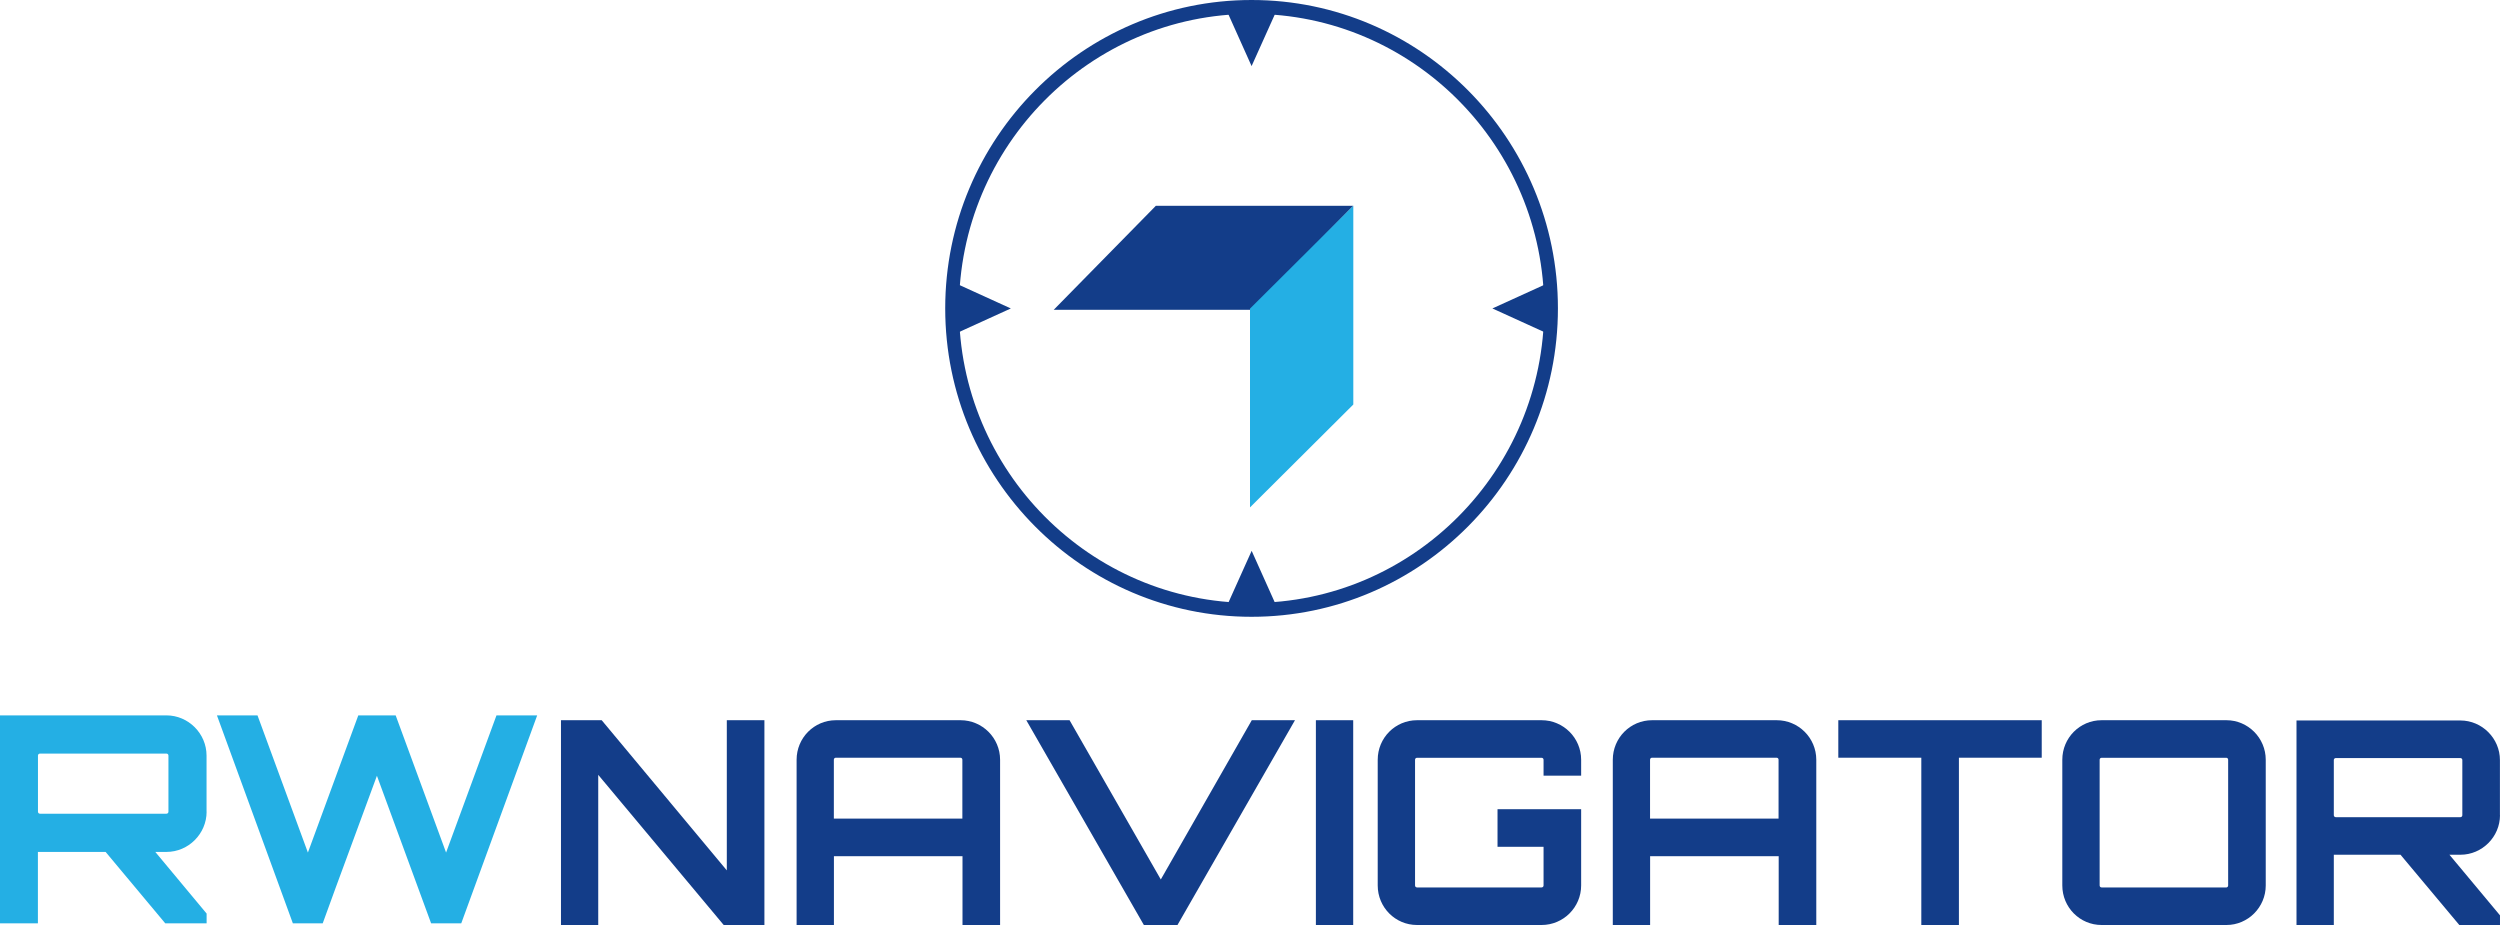 <svg width="220" height="82" viewBox="0 0 220 82" fill="none" xmlns="http://www.w3.org/2000/svg">
<g id="Group 1933">
<path id="Vector" d="M119.09 18.111H110.865H101.714L92.727 27.263H106.401H110.097L119.09 18.111Z" fill="#133D89"/>
<path id="Vector_2" d="M119.091 18.111V26.386V35.597L110 44.651V30.879V27.159L119.091 18.111Z" fill="#24AFE4"/>
<g id="Group">
<path id="Vector_3" d="M110.138 54.278C95.271 54.278 83.179 42.105 83.179 27.139C83.179 12.173 95.271 0 110.138 0C125.004 0 137.097 12.173 137.097 27.139C137.097 42.105 125.004 54.278 110.138 54.278ZM110.138 1.22C95.937 1.22 84.39 12.849 84.39 27.139C84.39 41.429 95.943 53.059 110.138 53.059C124.333 53.059 135.885 41.429 135.885 27.139C135.885 12.849 124.333 1.22 110.138 1.22Z" fill="#133D89"/>
<g id="Group_2">
<path id="Vector_4" d="M107.765 0.52H112.522L110.14 5.817L107.765 0.52Z" fill="#133D89"/>
<path id="Vector_5" d="M112.522 53.77H107.765L110.146 48.473L112.522 53.77Z" fill="#133D89"/>
</g>
<g id="Group_3">
<path id="Vector_6" d="M136.593 24.746V29.541L131.331 27.144L136.593 24.746Z" fill="#133D89"/>
<path id="Vector_7" d="M83.69 29.541V24.746L88.953 27.144L83.69 29.541Z" fill="#133D89"/>
</g>
</g>
<path id="Vector_8" d="M18.182 71.43C18.182 73.363 16.59 74.969 14.648 74.969H13.665L18.182 80.393V81.256H14.545L9.293 74.969H3.335V81.256H0V62.953H14.642C16.584 62.953 18.176 64.558 18.176 66.492V71.43H18.182ZM14.648 71.606C14.75 71.606 14.823 71.527 14.823 71.43V66.492C14.823 66.389 14.744 66.316 14.648 66.316H3.516C3.413 66.316 3.341 66.395 3.341 66.492V71.43C3.341 71.533 3.419 71.606 3.516 71.606H14.648Z" fill="#24AFE4"/>
<path id="Vector_9" d="M47.272 62.953L40.589 81.256H37.939L33.169 68.267C31.615 72.536 29.928 77.011 28.398 81.256H25.773L19.09 62.953H22.66L27.095 75.026L31.53 62.953H34.819L39.255 75.026L43.69 62.953H47.259H47.272Z" fill="#24AFE4"/>
<g id="Group_4">
<path id="Vector_10" d="M63.959 76.593L52.948 63.379H49.366V81.4H52.645V68.186L63.686 81.4H67.268V63.379H63.959V76.593Z" fill="#133D89"/>
<path id="Vector_11" d="M84.522 63.379H73.557C71.645 63.379 70.101 64.933 70.101 66.859V81.4H73.385V75.343H84.7V81.4H88.008V66.859C88.008 64.933 86.44 63.379 84.528 63.379H84.522ZM84.694 72.037H73.379V66.853C73.379 66.751 73.456 66.679 73.551 66.679H84.516C84.617 66.679 84.688 66.757 84.688 66.853V72.037H84.694Z" fill="#133D89"/>
<path id="Vector_12" d="M102.151 77.394L94.121 63.379H90.314L100.66 81.4H103.618L113.958 63.379H110.157L102.151 77.394Z" fill="#133D89"/>
<path id="Vector_13" d="M119.082 63.379H115.798V81.4H119.082V63.379Z" fill="#133D89"/>
<path id="Vector_14" d="M135.66 63.379H124.696C122.784 63.379 121.239 64.933 121.239 66.859V77.92C121.239 79.845 122.784 81.4 124.696 81.4H135.66C137.573 81.4 139.141 79.845 139.141 77.92V71.212H131.782V74.518H135.833V77.92C135.833 78.022 135.755 78.094 135.66 78.094H124.696C124.595 78.094 124.524 78.016 124.524 77.92V66.859C124.524 66.757 124.601 66.685 124.696 66.685H135.66C135.761 66.685 135.833 66.763 135.833 66.859V68.258H139.141V66.859C139.141 64.933 137.573 63.379 135.66 63.379Z" fill="#133D89"/>
<path id="Vector_15" d="M156.347 63.379H145.383C143.47 63.379 141.926 64.933 141.926 66.859V81.4H145.21V75.343H156.525V81.4H159.833V66.859C159.833 64.933 158.265 63.379 156.353 63.379H156.347ZM156.519 72.037H145.204V66.853C145.204 66.751 145.282 66.679 145.377 66.679H156.341C156.442 66.679 156.513 66.757 156.513 66.853V72.037H156.519Z" fill="#133D89"/>
<path id="Vector_16" d="M161.771 66.679H169.076V81.4H172.384V66.679H179.672V63.379H161.771V66.679Z" fill="#133D89"/>
<path id="Vector_17" d="M195.928 63.379H184.94C183.028 63.379 181.483 64.933 181.483 66.859V77.92C181.483 79.845 183.028 81.4 184.94 81.4H195.928C197.817 81.4 199.385 79.845 199.385 77.92V66.859C199.385 64.933 197.817 63.379 195.928 63.379ZM196.077 77.92C196.077 78.022 195.999 78.094 195.928 78.094H184.94C184.839 78.094 184.768 78.016 184.768 77.92V66.859C184.768 66.757 184.845 66.685 184.94 66.685H195.928C196.005 66.685 196.077 66.763 196.077 66.859V77.92Z" fill="#133D89"/>
<path id="Vector_18" d="M219.993 71.737V66.882C219.993 64.981 218.425 63.402 216.513 63.402H202.092V81.399H205.376V75.217H211.245L216.418 81.399H219.999V80.55L215.551 75.217H216.519C218.431 75.217 219.999 73.639 219.999 71.737H219.993ZM205.549 71.911C205.448 71.911 205.376 71.833 205.376 71.737V66.882C205.376 66.781 205.454 66.709 205.549 66.709H216.513C216.614 66.709 216.685 66.787 216.685 66.882V71.737C216.685 71.839 216.608 71.911 216.513 71.911H205.549Z" fill="#133D89"/>
</g>
</g>
</svg>
